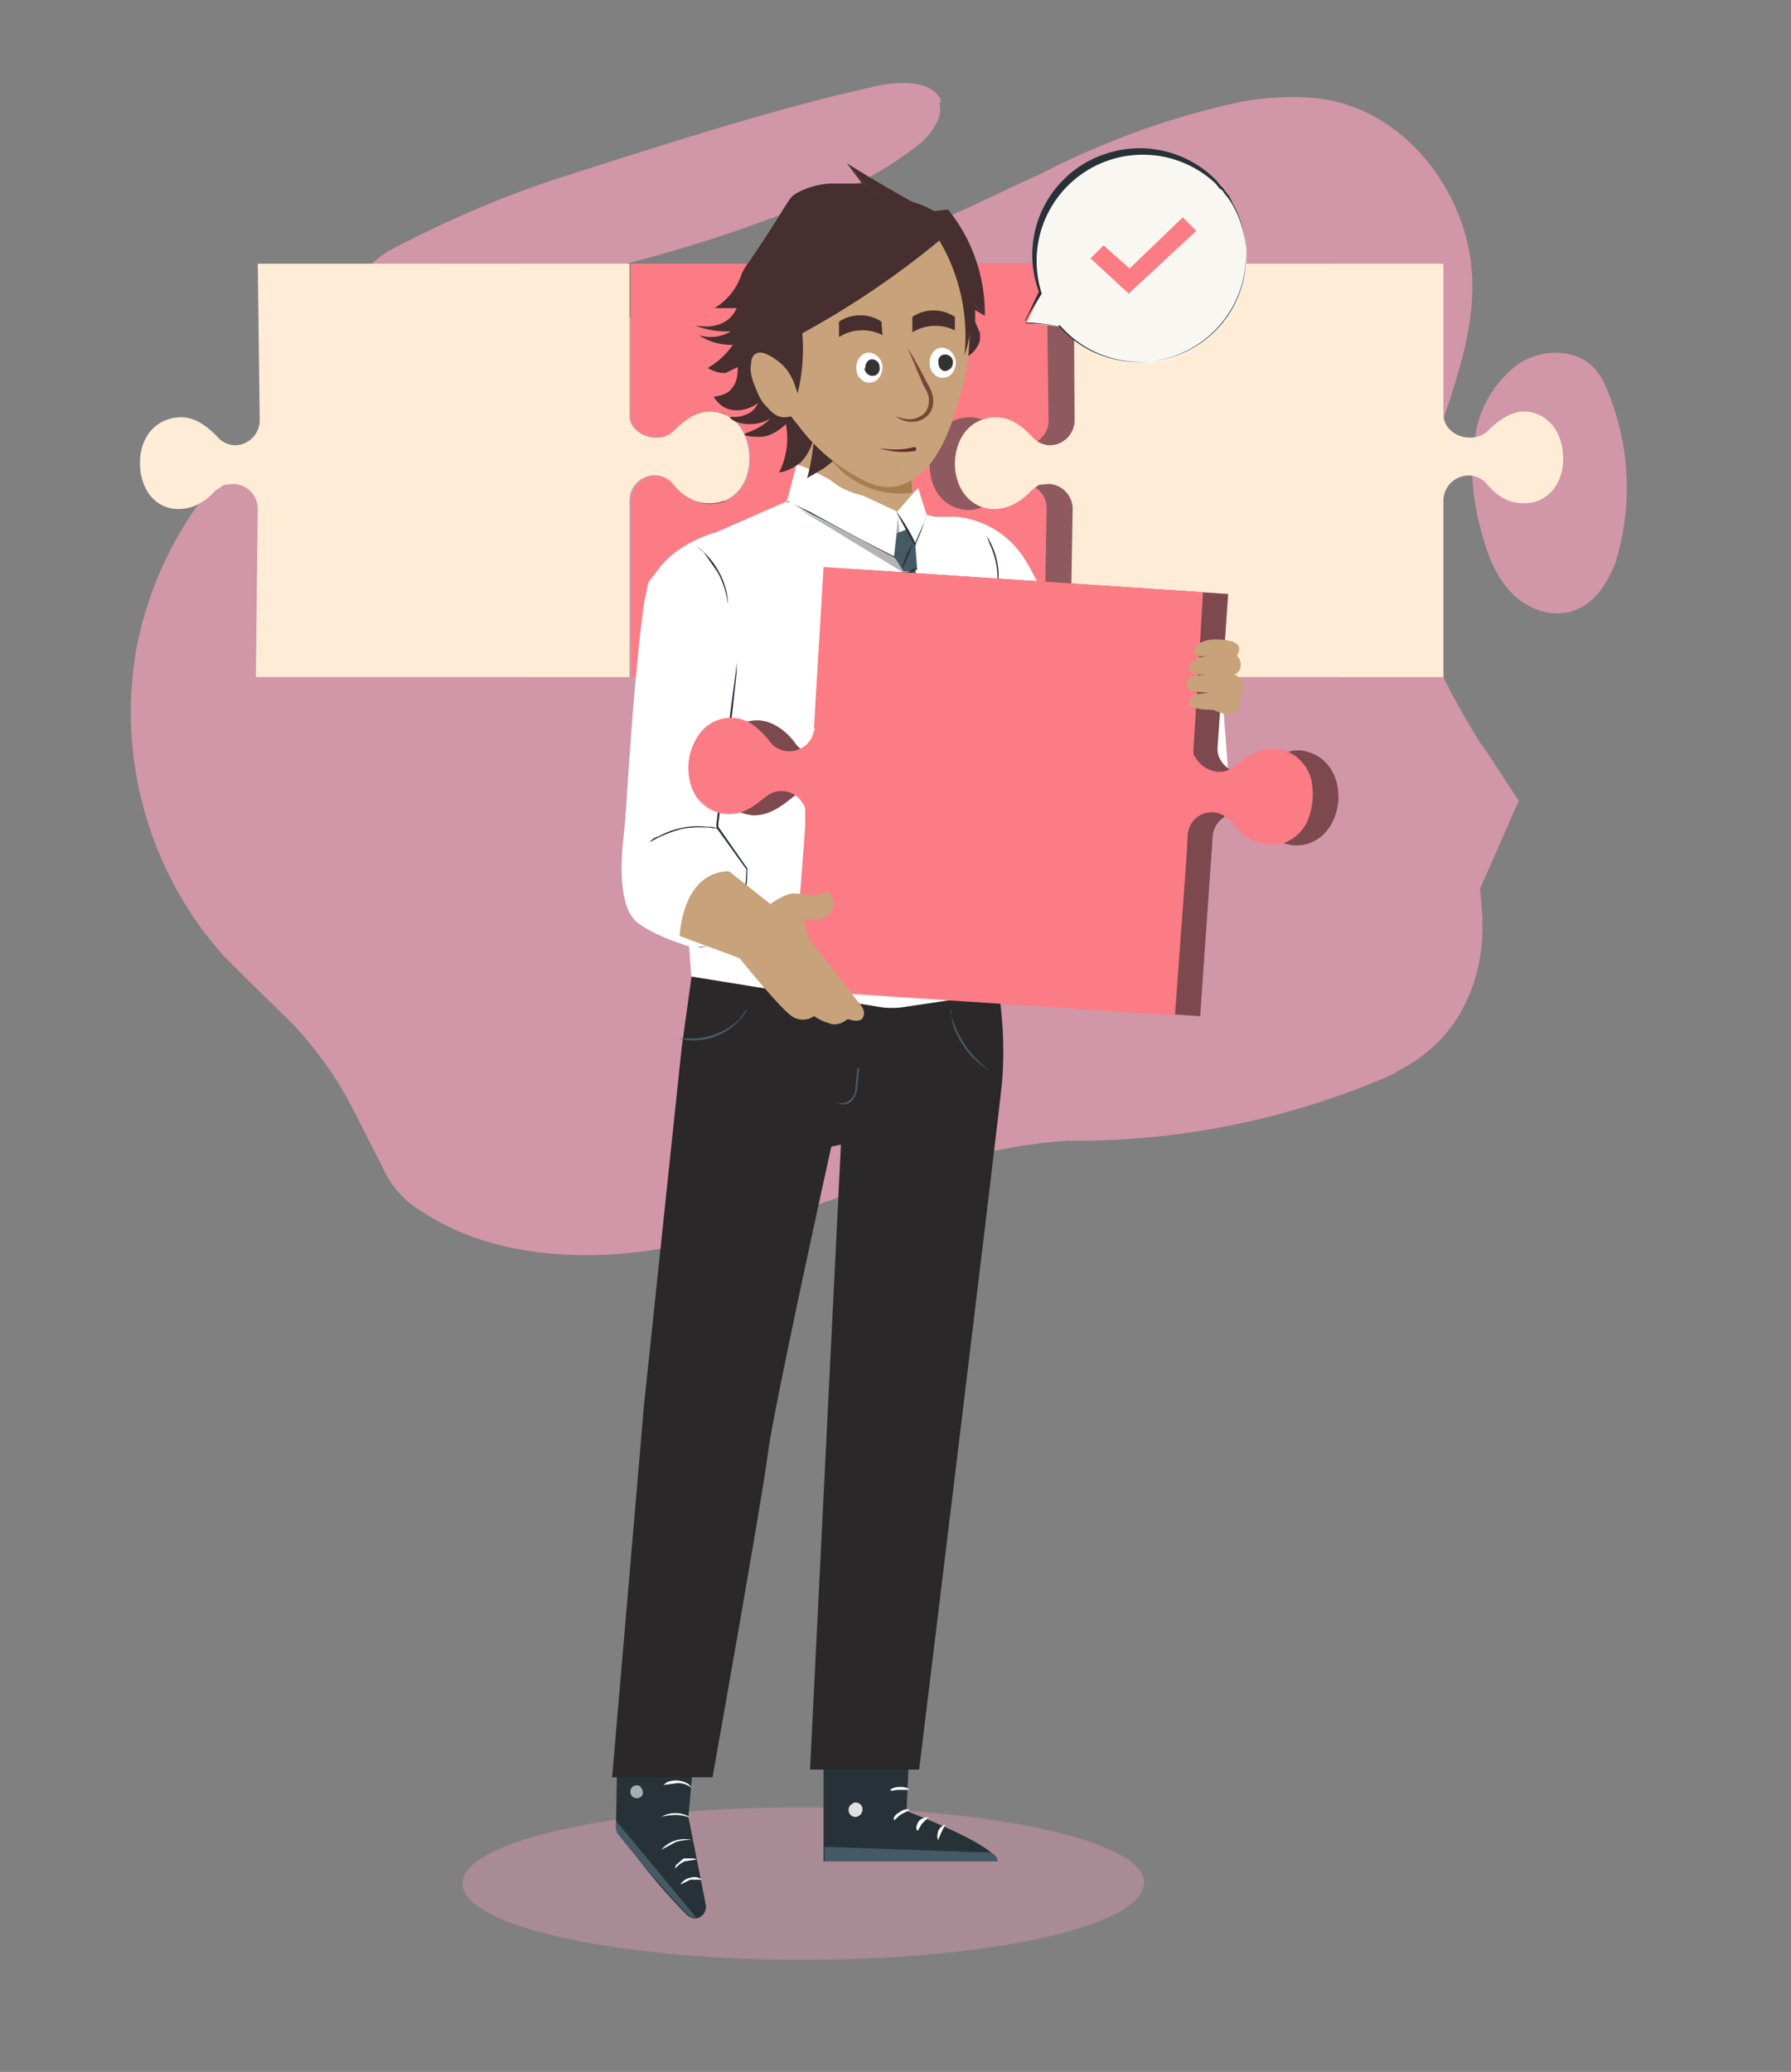 <!--Generator: Adobe Illustrator 16.0.0, SVG Export Plug-In . SVG Version: 6.00 Build 0)-->
<svg xmlns="http://www.w3.org/2000/svg" viewBox="-9.5 -8.5 185.5 214.5" enable-background="new -9.5 -8.5 185.5 214.5" xml:space="preserve">
  <rect x="-9.5" y="-8.5" width="185.5" height="214.5" fill="#808080" stroke="none"/>
  <path opacity=".5" fill="#D196A8" enable-background="new" d="M73.7 194.4c19.5 0 35.3-3.5 35.3-8 0-4.3-15.8-7.8-35.3-7.8s-35.3 3.5-35.3 7.9 15.8 7.9 35.3 7.9z"/>
  <path fill="#D196A8" d="M88 2C87.2-.1 84.1-.1 81.8.3c-10.7 2.3-22.6 6.2-33 9.5-6.2 2-12.2 4.6-17.9 7.6-1.7 1-3.7 2.8-2.7 4.5.7 1.3 2.4 1.3 3.8 1.1 14.7-1.5 29.3-5.1 43-10.7a37 37 0 0 0 11-6.1c1-1 2.2-2.5 1.8-4zm56 83.9c.2 3.1-.2 6.5-1.8 9.6v.1l-.1.1-.3.6a15.3 15.3 0 0 1-6 5.8l-1.2.7a82.1 82.1 0 0 1-33.5 6.8c-3.1.2-6.2.7-9.2 1.4-10.3 2.4-20 7-30.4 9.3-9.3 2-19.8 1.7-27.5-3.5-1.7-1-3-2.6-3.8-4.3l-2.8-5.5-.4-.8a38 38 0 0 0-4.6-6.9 29.8 29.8 0 0 0-1.8-2l-4.8-4.7-.4-.4-.4-.4-1.3-1.3a37.9 37.9 0 0 1-9.1-31.7 37.8 37.8 0 0 1 26.1-29.2c6.5-2.1 13.5-3 20.3-4.3a175 175 0 0 0 40-12.4l6.4-3 .7-.3A83.5 83.5 0 0 1 119.2 2c3.2-.5 6.5-.7 9.6 0 8.3 2 14.2 10.5 14.2 19.1 0 9.8-6.4 18.8-6.2 28.5 0 3.5 1 6.9 2.3 10 1.3 3.1 3 6 4.7 8.8l.4.5 3.6 5.5-4 9.1.2 2.4z"/>
  <path fill="#D196A8" d="M157.4 33c-.5-1.4-1-2.7-2.1-3.7-2-1.8-5.5-1.6-7.7 0a11.5 11.5 0 0 0-4.2 6.7c-.7 4.2-.5 7.1.8 11.5.6 2.1 1.6 4.3 3.3 5.8s4.2 2.2 6.3 1.3c2-.8 3.2-2.8 4-4.8a26.1 26.1 0 0 0-.4-16.8z"/>
  <path fill="#D196A8" enable-background="new" d="M137 63.5A44.3 44.3 0 0 1 93 108c-24.3 0-44-20-44-44.5S68.7 19 93 19s44 20 44 44.5z"/>
  <defs>
    <filter id="a" filterUnits="userSpaceOnUse" x="0" y="180.7" width="162.6" height=".7">
      <feColorMatrix values="1 0 0 0 0 0 1 0 0 0 0 0 1 0 0 0 0 0 1 0"/>
    </filter>
  </defs>
  <mask maskUnits="userSpaceOnUse" x="0" y="180.7" width="162.6" height=".7" id="b">
    <path fill="#FFF" filter="url(#a)" d="M0 181h162.6H0z"/>
    <path fill="#FFF" d="M126 181H0h126z"/>
  </mask>
  <path mask="url(#b)" fill="#682136" d="M0 181.3h162.6v-.6H0v.7zm126-.3v.3-.6h-.7c-.1 0 0 0 0 0h-1.5c-.1 0 0 0 0 0h-.6c-.1 0 0 0 0 0h-.7c-.1 0 0 0 0 0h-.1c-.1 0 0 0 0 0h-.6c-.1 0 0 0 0 0h-1.5c-.1 0 0 0 0 0h-1.5c-.1 0 0 0 0 0h-.3c-.1 0 0 0 0 0H81.2v.6H118c.1 0 0 0 0 0h.4c.1 0 0 0 0 0h.4c.1 0 0 0 0 0h1c.1 0 0 0 0 0h.7c.1 0 0 0 0 0h.5c.1 0 0 0 0 0h1.5c.1 0 0 0 0 0h.1c.1 0 0 0 0 0h.1c.1 0 0 0 0 0h.7c.1 0 0 0 0 0h.6c.1 0 0 0 0 0h1.5c.1 0 0 0 0 0h.6v-.6.3zm-44.7-.3H5.2c-.1 0 0 0 0 0h-1c-.1 0 0 0 0 0h-.4c-.1 0 0 0 0 0h-.3c-.1 0 0 0 0 0H3c-.1 0 0 0 0 0h-.4c-.1 0 0 0 0 0h-.5c-.1 0 0 0 0 0h-.5c-.1 0 0 0 0 0h-.1c-.1 0 0 0 0 0H.9c-.1 0 0 0 0 0H.4c-.1 0 0 0 0 0H.2c-.1 0 0 0 0 0H0c-.1 0 0 0 0 0v.6h.4c.1 0 0 0 0 0h.2c.1 0 0 0 0 0H1c.1 0 0 0 0 0h.5c.1 0 0 0 0 0h.2c.1 0 0 0 0 0h.1c.1 0 0 0 0 0h.5c.1 0 0 0 0 0h1.3c.1 0 0 0 0 0h2.7c.1 0 0 0 0 0h75.1v-.7zM0 181v.3h.4c.1 0 0 0 0 0h1.1c.1 0 0 0 0 0h.1c.1 0 0 0 0 0h.1c.1 0 0 0 0 0h.1c.1 0 0 0 0 0h.1c.1 0 0 0 0 0h1.7c.1 0 0 0 0 0h.6c.1 0 0 0 0 0h2.1c.1 0 0 0 0 0h75.1v-.6H6c-.1 0 0 0 0 0h-.9c-.1 0 0 0 0 0h-1c-.1 0 0 0 0 0h-.6c-.1 0 0 0 0 0H3c-.1 0 0 0 0 0H1.6c-.1 0 0 0 0 0h-.1c-.1 0 0 0 0 0h-.1c-.1 0 0 0 0 0H.2c-.1 0 0 0 0 0H0c-.1 0 0 0 0 0v.3zm81.3.3h36.4c.1 0 0 0 0 0h3c.1 0 0 0 0 0h.8c.1 0 0 0 0 0h.4c.1 0 0 0 0 0h1c.1 0 0 0 0 0h1.5c.1 0 0 0 0 0h.2c.1 0 0 0 0 0h.3c.1 0 0 0 0 0h1.1c.1 0 0 0 0 0h.1v-.6.7-.7h-.4c-.1 0 0 0 0 0h-.1c-.1 0 0 0 0 0h-.1c-.1 0 0 0 0 0h-.2c-.1 0 0 0 0 0h-.5c-.1 0 0 0 0 0h-2.1c-.1 0 0 0 0 0h-1c-.1 0 0 0 0 0h-.4c-.1 0 0 0 0 0h-.3c-.1 0 0 0 0 0h-.5c-.1 0 0 0 0 0h-2.9c-.1 0 0 0 0 0h-.8c-.1 0 0 0 0 0H81.2v.7z"/>
  <path opacity=".3" enable-background="new" d="M17.2 61.6s2.4-26.5 3.6-29.9c1.2-3.3 11.6-6.4 11.6-6.4l2.8-2.5 1-2.4v-1.6h8.1l1 42.8H17.2zm84 0s2.5-26.5 3.6-29.9c1.2-3.3 11.6-6.4 11.6-6.4l2.8-2.5 1-2.4v-1.6h8.1l1 42.8h-28.1z"/>
  <path fill="#7E4A4E" fill-opacity=".8" d="M99.3 41.6c-.7 0-2.9-.3-3.4.2-.8.8-.6 2.5-2.2 2.5-2.4 0-4.1-2-4-4.9s1.7-4.7 4.2-4.7c1.6 0 1.1 2.5 2.2 2.9.6.2 2.6 0 3.3 0a2.5 2.5 0 0 0 2.4-1.5c.2-.3.2-.6.2-1l-.1-16.3H58.8v15.6c0 1.4 1.3 2.4 2.7 2.5a2.5 2.5 0 0 0 1.9-.8c.8-.8 2.2-2 3.7-2 2.5.1 4.2 2.1 4.1 5s-1.8 4.6-4.3 4.6c-1.5 0-2.9-1.2-3.6-2a2.5 2.5 0 0 0-4.5 1.6v18.3h42.7l.4-17.4a2.6 2.6 0 0 0-2.6-2.6z"/>
  <path fill="#FB7C85" d="M96.4 41.6a2.5 2.5 0 0 0-1.9.7c-.7.8-2.1 2-3.7 2-2.5-.1-4.1-2.1-4-4.9s1.7-4.7 4.2-4.7c1.6 0 2.9 1.2 3.6 2a2.5 2.5 0 0 0 3.7.2c.5-.5.8-1.1.8-1.8l-.2-16.3H55.8v15.6c0 1.4 1.4 2.4 2.8 2.5l1-.2.9-.6c.7-.8 2.1-2 3.7-2 2.5.1 4.1 2.1 4 5 0 2.7-1.7 4.6-4.2 4.6-1.6 0-3-1.2-3.6-2a2.5 2.5 0 0 0-3.7-.2 2.6 2.6 0 0 0-.8 1.8v18.3h42.7l.3-17.4a2.5 2.5 0 0 0-1.5-2.4c-.3-.2-.6-.2-1-.2z"/>
  <path fill="#FEECD6" d="M17.4 35a2.6 2.6 0 0 1-2.6 2.6 2.5 2.5 0 0 1-1.8-.9c-.8-.8-2.1-2-3.7-2-2.5 0-4.3 1.9-4.3 4.7 0 2.8 1.6 4.8 4 4.8 1.7 0 3-1 3.8-1.9l.9-.6 1-.1a2.6 2.6 0 0 1 2.5 2.6L17 61.6h38.7V43.3a2.6 2.6 0 0 1 1.6-2.4 2.5 2.5 0 0 1 2.9.7c.7.9 2 2 3.6 2 2.5.1 4.3-1.8 4.3-4.6s-1.6-4.8-4-4.9c-1.7 0-3 1.2-3.8 2a2.5 2.5 0 0 1-1.9.7c-1.4 0-2.8-1-2.7-2.4V18.8H17.2l.2 16.3zm84.4 0a2.6 2.6 0 0 1-2.6 2.6 2.5 2.5 0 0 1-1.8-.9c-.8-.8-2-2-3.7-2-2.5 0-4.2 1.9-4.3 4.7 0 2.8 1.7 4.8 4.1 4.8 1.6 0 3-1 3.8-1.9l.8-.6 1-.1a2.6 2.6 0 0 1 2.5 2.6l-.3 17.4H140V43.3a2.6 2.6 0 0 1 1.7-2.4 2.5 2.5 0 0 1 2.8.7c.7.9 2 2 3.7 2 2.4.1 4.2-1.8 4.2-4.6s-1.6-4.8-4-4.9c-1.6 0-3 1.2-3.8 2a2.5 2.5 0 0 1-1.9.7c-1.4 0-2.7-1-2.7-2.4V18.8h-38.3l.1 16.3z"/>
  <path fill="#F9F7F1" d="m96.8 25 1.5-3.1a11 11 0 1 1 2 3.4l-3.5-.4z"/>
  <path fill="#263238" d="M96.8 25h.9l2.6.2-.2-.2.2.2a11 11 0 0 0 11.8 3.2 10.9 10.9 0 0 0 6-15.8l-.4-.6-.4-.5-.2-.3-.3-.2-.4-.5a11 11 0 0 0-18 11.4L97.1 24l-.3.6-.1.2v-.2l.3-.6 1.1-2.3a11 11 0 0 1 7-14.3 11.1 11.1 0 0 1 11.4 2.8l.4.5.3.3.2.3.4.5.3.6a11.1 11.1 0 0 1-18 12.8h.1l-2.7-.3h-.8z"/>
  <path fill="#FB7C85" d="m103.4 18.3 1.4-1.4 2.7 2.4L113 14l1.4 1.4-7 6.5-4-3.7z"/>
  <path fill="#263238" d="m84.8 169.7-.4 9.3s9.3 3.5 9.4 5.2h-18v-14.5h9z"/>
  <path fill="#E0E0E0" d="M78.9 178.2a.7.7 0 0 0-.5.8.7.7 0 0 0 .8.6.8.8 0 0 0 .6-1 .7.7 0 0 0-1-.4"/>
  <path fill="#455A64" d="M75.9 184.1v-1.4l17.2.6s.8.3.7.9h-18z"/>
  <path fill="#FFF" d="m84.7 178.9-.8.4c-.5.3-.7.7-.8.6s0-.5.6-.8c.5-.4 1-.3 1-.2zm1.9.8-.6.6c-.3.4-.4.8-.5.7-.1 0-.2-.5.2-1 .4-.4 1-.4 1-.3zm1.1 2.3c-.1 0-.2-.5 0-1 .2-.4.6-.6.7-.6l-.4.8-.3.7zm-3.1-5.2h-1c-.5 0-.8.2-.9 0 0 0 .3-.3 1-.3s1 .2.9.3z"/>
  <path fill="#263238" d="m62.8 168.5-1 11.1 1.8 9.1a1.2 1.2 0 0 1-.2.9 1.1 1.1 0 0 1-.8.5 1.2 1.2 0 0 1-1-.4 58.8 58.8 0 0 1-7.3-9l.2-11.9 8.3-.3z"/>
  <path fill="#455A64" d="m62.6 190-8.3-10v.4c0 .4 0 .8.3 1.1A118.2 118.2 0 0 0 62 190h.6z"/>
  <path fill="#FFF" d="M56.8 176.5a.7.7 0 0 1 .2.9.7.7 0 0 1-1 .1.7.7 0 0 1 0-1 .7.7 0 0 1 .9 0" opacity=".6"/>
  <path fill="#FFF" d="M60.4 185c.2-.3.6-.6 1-.8l1.3-.2-.4-.1h-1l-.8.7-.1.4zm.6 1.6 1-.5h1.2a1.3 1.3 0 0 0-1.2-.2c-.6.1-1 .6-1 .7zm-2-3.6 1.5-.8c1-.3 1.7-.2 1.7-.2a3.2 3.2 0 0 0-3.2 1zm0-3.4s.7-.2 1.5-.2 1.4.3 1.4.2a2.9 2.9 0 0 0-2.9 0zm.2-3.3 1.5-.2c.9 0 1.4.5 1.5.5l-.4-.4a2.5 2.5 0 0 0-2.2-.2l-.4.3zm1.6-.8v-.4a3 3 0 0 0-.3-1.2c0-.2-.2-.5-.5-.6a.5.5 0 0 0-.5 0l-.2.5a1.6 1.6 0 0 0 1.3 1.6 1.9 1.9 0 0 0 2-.8.6.6 0 0 0 0-.6.5.5 0 0 0-.5-.2 1 1 0 0 0-.7.3c-.4.2-.7.5-.9.8l-.2.4 1.1-1c.2-.2.5-.3.7-.3h.2v.1a.5.5 0 0 1 0 .4 1.7 1.7 0 0 1-1.7.7 1.4 1.4 0 0 1-1.1-1.3v-.4h.4l.4.5c.3.5.4 1 .5 1.5z"/>
  <path fill="#2A2829" d="M93.5 91.7c.8 3.8 1.1 7.7.8 11.7-.2 2.5-8.6 71.3-8.6 71.3H74.4l3.2-64.7-1 .2s-6.1 27.6-6.6 32c-.5 4.1-5.7 33.3-5.7 33.3H53.9l3.3-38.5 3.9-37 1.5-10.8 30.9 2.5z"/>
  <path fill="#455A64" d="m77.2 105.6.3.2a1.3 1.3 0 0 0 1.1-.2 2.2 2.2 0 0 0 .7-1.5l.2-2a184.4 184.4 0 0 0-.2 0l-.2 2c0 .5-.2 1-.6 1.3a1.3 1.3 0 0 1-1 .3 2 2 0 0 1-.3 0zM60.5 99h.3l1 .2a6.5 6.5 0 0 0 6-3V96l-.7 1a7.2 7.2 0 0 1-5.4 2h-1.2zM89 96l.1 1.2a8.5 8.5 0 0 0 4 5.2s-1.5-1-2.7-2.8a11 11 0 0 1-1.5-3.5z"/>
  <path fill="#C8A27A" d="M78.5 15.3h.4a8.9 8.9 0 0 1 9.3 7.7c.5 4.3-2.8 8-2.7 10.2.2 4.8-.7 6.8-.7 6.8l.7 5.7L74 46l-2-20.8c-.7-4.9 1.6-9.4 6.6-10z"/>
  <path fill="#6F4439" d="M84.9 40c-2.3.1-4.5-.4-6.4-1.5 0 0 1.7 3.4 6.4 2.7V40z"/>
  <path fill="#263238" d="M87 27.4c0 .2 0 .3-.2.5l-.4.2a.6.6 0 0 1-.7-.6.7.7 0 0 1 .6-.7.6.6 0 0 1 .5.2.7.7 0 0 1 .2.4zm.3-2c-.1 0-.7-.3-1.4-.3s-1.2.5-1.3.4l.2-.4a1.9 1.9 0 0 1 2.2 0c.2 0 .3.2.3.3zm-7.1 2.2a.7.7 0 0 1-.6.7.7.7 0 0 1-.5-.1.7.7 0 0 1-.2-.5.7.7 0 0 1 .6-.7.6.6 0 0 1 .5.1.7.7 0 0 1 .2.5zm-.2-1.7s-.5-.3-1.3-.3c-.7 0-1.2.5-1.3.4s0-.2.3-.4a1.9 1.9 0 0 1 2 0c.3 0 .4.2.4.3zm3 5.3 1.2-.3c.2 0 .3 0 .4-.2 0-.2 0-.4-.2-.6l-.6-1.4c-.9-2-1.5-3.6-1.4-3.6l1.7 3.5.6 1.4c.1.2.2.5.1.8a.5.5 0 0 1-.3.2l-.3.1H83zM80.6 23c-.1.2-.8 0-1.5 0-.8 0-1.4.2-1.5 0 0 0 0-.2.3-.4a2.3 2.3 0 0 1 2.3 0l.4.4zm6.5-.6h-1.4c-.8 0-1.4.2-1.5 0 0 0 0-.2.3-.4a2.5 2.5 0 0 1 2.4 0c.2 0 .3.3.2.4z"/>
  <path fill="#2A2829" d="M87.6 20.8s-1.4-2.9-2.9-3.5c-1.8-.8-2.4 1.2-4.1.8-1.7-.4-3.4-1.1-5 .3-1.8 1.4-.9 2.4-.9 4.5 0 8.6-1.5 11.1-2.1 7 0-.3-1.3-.6-1.6-2.5a21 21 0 0 1-.2-7 6.8 6.8 0 0 1 2.6-3.8c2.3-1.8 5.5-2 7.7-2s6.5 2.5 6.5 6.2z"/>
  <path fill="#AE7461" d="M72.9 29.8a1.3 1.3 0 0 0-1-1c-.1-.1-.3-.2-.5-.1-.9.1-1.8.7-1.7 2.5.3 3.2 3.5 2.3 3.5 2.2l-.3-3.6z"/>
  <path fill="#6F4439" d="m72.4 32.2-.2.1c0 .1-.2.1-.4 0-.3 0-.7-.5-.7-1.1a1.9 1.9 0 0 1 .2-1.1l.3-.2a.3.3 0 0 1 .3 0v.2s.1 0 0-.1v-.2a.4.4 0 0 0-.4 0 .8.8 0 0 0-.5.5 2 2 0 0 0-.2.9c.1.7.5 1.3 1 1.3a.6.6 0 0 0 .5 0v-.3z"/>
  <path fill="#2A2829" d="m72.6 23.5 1.4.6a1 1 0 0 0 1.2-.8v-.7c.2-.2.6-.1.9-.1 1 0 2-1 2.2-2a.8.8 0 0 0 1.1.2l.8-.8a1.3 1.3 0 0 1 1-.6l.8.1c.4 0 .6-.5.6-1 0-.4 0-.9.4-1.1.4-.3.8-.2 1.2-.1.4 0 1-.1 1-.5a.8.8 0 0 0-.2-.6 2.1 2.1 0 0 0-2.5-.7 2.9 2.9 0 0 0-5.3-.2 3 3 0 0 0-4.6 1.2 2.1 2.1 0 0 0-2.2 3.2 2 2 0 0 0-1 1.6c0 .7.7 1.4 1.3 1.2a1.2 1.2 0 0 0 2 1"/>
  <path fill="#455A64" d="M82.8 16.4v.2l-.2.7-.7.8c-.4.3-.9.4-1.3.4a1.2 1.2 0 0 1 0 .9l-.5.8-.3.4-.6.2a1.2 1.2 0 0 1-1-.3h.1a2.4 2.4 0 0 1-1 1.7c-.2.2-.6.4-1 .4s-.7 0-1-.2c-.1.4-.4.7-.7 1a1.4 1.4 0 0 1-1.1.4 1.8 1.8 0 0 1-1.5-1.3h.1c-.3.2-.7.3-1.1.2-.3 0-.6-.1-.8-.3l-.4-.4v-.2c0 .2.2.4.4.5.3.2.5.3.8.3.4 0 .7 0 1-.2h.1c0 .3.3.6.5.9s.5.3.9.4a1.3 1.3 0 0 0 1-.4c.3-.2.5-.6.7-1l1 .1c.4 0 .8-.1 1-.4a2.3 2.3 0 0 0 1-1.6v-.1a1 1 0 0 0 1.4.2l.3-.4c.3-.2.4-.5.6-.8a1 1 0 0 0 0-.8c.5-.1 1-.2 1.3-.5a2.4 2.4 0 0 0 1-1.6z"/>
  <path fill="#263238" d="M83 33.7c0-.1-.9 0-1.6-.5-.7-.5-.9-1.4-1-1.3v.5c.1.5.4 1 .8 1.2.3.3.8.4 1.3.3.3 0 .5-.2.5-.2z"/>
  <path fill="#FFF" d="m117 61.9-12.3 9.5s-1.6-7.1-6-17.8a22.2 22.2 0 0 0-2-4.1 9.4 9.4 0 0 0-7.2-4.5h-2.2l-.8-.2-1-2.7-2 2.4L73 39.6l-1 3.8-7.3 3.2S58 48.2 57.2 54c-1 6.7-1.9 22-1.9 22l8.4-4.3-2 15.3.4 5.6 19.2 3.1c1 .2 2.1.2 3.2 0l9.4-1.4 1.2-2.7-1.1-17v-1.1c1.2 3 3.9 9.3 6.7 10.3 2.7 1 17-12.4 17-12.4L117 62z"/>
  <path fill="#FFF" d="M73.1 39.6s1.2.3 4.1 2l6.2 2.9-.2 4.6-11-5.5M85.6 42l-2.2 2.5 1.2 5 1.9-4.5"/>
  <path d="m83.5 45 .6 5.8-11-6.7 10 5 .4-4.1z" opacity=".3"/>
  <path fill="#455A64" d="M83.4 66.2c-.2-4.3.5-15.4.5-15.4l1.4-.3c1.9 8 3 16 3.7 24 .4 5.4.4 11.6.4 11.6l-2.8 6.2-3.2-6.2s.2-14.6 0-19.9z"/>
  <path fill="#263238" d="m62.6 48 .8.7 1.4 2c.4.7.7 1.5.9 2.3l.2 1v-.2l-.1-.8a8.2 8.2 0 0 0-3.2-5z"/>
  <path fill="#455A64" d="m83.4 46.7 1-.4.9 1.6.2 2.6-1.4.2-1-1.6.3-2.4z"/>
  <path fill="#263238" d="M94 54.5a522.5 522.5 0 0 0 0 12.7V54.5zM83.3 44.4a66 66 0 0 0 1.8 3.3l.1.2.1.2v-.2a18.4 18.4 0 0 0 1.2-3.3l-.3 1-1 2.3h.2l-.1-.2a19.2 19.2 0 0 0-2-3.3zm-11.2-1 .2.1.4.2 1.6.9 5.4 2.8 3.6 1.9v-4.7 4.6a244.2 244.2 0 0 1-8.9-4.7l-1.7-.8-.4-.2H72zM92.7 47l.3.8c.6 1.3.9 2.7.8 4.1v1-.3l.1-.7a7.7 7.7 0 0 0-1.2-4.9zm-8.3 4 .6-.3c.3-.1.5-.4.4-.4l-.5.2-.5.4z"/>
  <path fill="#263238" d="m84 50.3.6-1.3.5-1.4-.7 1.3-.5 1.4z"/>
  <path fill="#FFF" d="M61.5 48.3S58 50.7 57.6 52c-.4 1.3-2.2 23.3-2.5 26-.3 2.5-.6 7.4 1.4 9 2 1.6 6.4 2.8 6.4 2.8l4-8.3-2.1-4.5 2-16.7-5.3-12.1z"/>
  <path fill="#263238" d="M61.9 89.6h.8c.8 0 1.6-.3 2.2-.8A6 6 0 0 0 67 86c.5-1.5.8-3 .8-4.5l-3.1-4.3v-.4l1.5-12 .5-3.7.1-1v-.3 1.3l-.4 3.7-1.5 12v.3l3 4.3a12 12 0 0 1-.8 4.6 6 6 0 0 1-2.1 2.9l-1.3.5-.3.1h-.2l-.5.1H62z"/>
  <path fill="#263238" d="M57.8 78.7c.2-.3.5-.5.9-.6a8.4 8.4 0 0 1 5.1-1c.4 0 .7 0 1 .2-1.1-.2-2.4-.2-3.6 0-1.2.3-2.4.8-3.4 1.4z"/>
  <path fill="#2A2829" d="M77.6 67a2.6 2.6 0 0 1-4.7 1.5c-.7-1-2-2.2-3.6-2.4-2.5-.2-4.5 1.7-4.7 4.5-.3 2.9 1.3 5 3.8 5.3 1.7.1 3.1-1 4-1.7a2.6 2.6 0 0 1 2-.7 2.6 2.6 0 0 1 2.4 2.9L75.2 94l39.6 2.7 1.3-18.7a2.6 2.6 0 0 1 1-1.8 2.6 2.6 0 0 1 3.7.4c.7 1 2 2.2 3.6 2.4 2.5.2 4.4-1.7 4.7-4.5.2-2.9-1.4-5-3.9-5.3-1.6-.1-3 1-4 1.7a2.6 2.6 0 0 1-2 .7c-1.4-.1-2.7-1.3-2.6-2.7l1.1-15.9-39.2-2.6-1 16.6z"/>
  <path fill="#FB7C85" d="M77.6 67a2.6 2.6 0 0 1-4.7 1.5c-.7-1-2-2.2-3.6-2.4-2.5-.2-4.5 1.7-4.7 4.5-.3 2.9 1.3 5 3.8 5.3 1.7.1 3.1-1 4-1.7a2.6 2.6 0 0 1 2-.7 2.6 2.6 0 0 1 2.4 2.9L75.2 94l39.6 2.7 1.3-18.7a2.6 2.6 0 0 1 2.8-2.4 2.6 2.6 0 0 1 1.9 1c.7 1 2 2.2 3.6 2.4 2.5.2 4.4-1.7 4.7-4.5.2-2.9-1.4-5-3.9-5.3-1.6-.1-3 1-4 1.7a2.6 2.6 0 0 1-2 .7c-1.4-.1-2.7-1.3-2.6-2.7l1.1-15.9-39.2-2.6-1 16.6z" opacity=".4"/>
  <path fill="#FB7C85" d="M74.9 66.9a2.6 2.6 0 0 1-4.7 1.4c-.7-1-2-2.2-3.6-2.4-2.5-.2-4.4 1.7-4.7 4.5-.2 2.9 1.3 5 3.9 5.3 1.6.1 3-1 4-1.7a2.6 2.6 0 0 1 3.7.2c.4.6.6 1.3.6 2l-1.6 17.7 39.6 2.7 1.3-18.7a2.6 2.6 0 0 1 4.7-1.4c.7.9 2 2.2 3.6 2.3 2.5.3 4.4-1.6 4.7-4.4s-1.3-5-3.9-5.3c-1.6-.1-3 1-4 1.7a2.6 2.6 0 0 1-1.9.7c-1.4-.2-2.8-1.3-2.6-2.7l1-16-39.2-2.6-1 16.7z"/>
  <path fill="#FB7C85" d="M74.9 66.9v-1.1l.2-3.3.7-12.3 39.2 2.6h.1a4582.4 4582.4 0 0 1-1 16.4c0 .3 0 .5.2.7.3.5.7.9 1.1 1.1.5.3 1 .4 1.6.4.5 0 1-.3 1.4-.6.9-.8 1.9-1.4 3-1.7a4 4 0 0 1 3.3.7c1 .8 1.6 1.8 1.7 3a7 7 0 0 1-.4 3.5 4.3 4.3 0 0 1-2.6 2.5c-.6.1-1.2.2-1.8.1a4 4 0 0 1-1.7-.6c-.5-.3-1-.7-1.4-1.2l-.6-.7-.7-.5a2.5 2.5 0 0 0-3.2.7c-.3.4-.5 1-.5 1.6l-.1 1.9-1.2 16.5h-.1L72.5 94l1-11.6.4-5.4v-1.3c0-.4 0-.8-.3-1.1a2.5 2.5 0 0 0-2-1.2 2.6 2.6 0 0 0-1.7.5l-.4.3a7 7 0 0 1-2 1.3 4.1 4.1 0 0 1-5.4-2.6 6 6 0 0 1 .9-5.5 4 4 0 0 1 5.7-.7c.6.5 1.2 1.1 1.7 1.8a2.6 2.6 0 0 0 4.2-.7l.3-.9v.2a2.6 2.6 0 0 1-4.5 1.5 9.1 9.1 0 0 0-1.8-1.8 4 4 0 0 0-5.5.7A5 5 0 0 0 62 71c0 .6 0 1.3.3 1.9.2.6.6 1.2 1 1.7a4 4 0 0 0 4.2.7c.7-.3 1.3-.7 2-1.2l.4-.4.5-.3 1.2-.2a2.7 2.7 0 0 1 2.2 1.3l.4 1.2V77l-.6 5.4-1 11.5 39.5 2.6 1-16.5.2-1.8a2.8 2.8 0 0 1 4.8-2l.6.8 1.3 1a3.9 3.9 0 0 0 4.8-.4c.5-.4.8-1 1-1.4.5-1.1.6-2.3.4-3.4a4.4 4.4 0 0 0-1.6-2.9 3.8 3.8 0 0 0-2.3-.8l-.9.1c-1 .3-2 .9-2.8 1.7-.5.3-1 .6-1.6.6-.6 0-1.2-.1-1.7-.4a3 3 0 0 1-1.2-1.1l-.2-.9v-.8l.2-3.2.8-12.3h.1l-39.2-2.6-.7 12.2-.2 3.3v1.1z"/>
  <path fill="#C8A27A" d="M70.3 85.1s1.3-1 2.3-1.1c1 0 2.4.3 2.6.2.3-.1 1-.7 1.3-.2s.9 2.2-1.2 2.7h-1.5s.2 1.5.5 2l5.3 6.8s.6.6.3 1.3-1.6.2-1.6.2-1 .9-2 .4c-.5-.1-1-.4-1.5-.7a2 2 0 0 1-2.3 0c-1.3-.9-5.4-6-5.4-6l1.5-5.8 1.7.2z"/>
  <path fill="#C8A27A" d="m66 81.7 4.3 3.4-3.2 5.6-6.2-2.3s.2-6.6 5.1-6.7zm48.2-22.9s.3-1.5 3.4-1c2 .3 1 1.6 1 1.6a1.2 1.2 0 0 1-.3 2h.2s1.6.9.3 2.3a1.4 1.4 0 0 1-.2 1.5c-.7.7-2.4-.2-2.4-.2s-2.4 0-2.5-.6a.9.9 0 0 1 .5-1l1.6-.2s-2 0-2.2-.4c-.4-.8-.3-1.5 2.2-1.4 0 0-1.8 0-2-.4-.3-.4 0-1 .7-1.4l1.2-.2s-1.7.3-1.5-.6z"/>
  <path fill="#BDDEEF" d="M77 32.3c0 2 1.4 3.4 2.9 3.3 1.5-.1 2.6-1.7 2.5-3.6s-1.4-3.4-3-3.3c-1.5.1-2.6 1.8-2.5 3.6z"/>
  <path fill="#2256AA" d="M76.3 42v-1.8V42zm.1-1.8c.3-.2 1-.7 2-.7 1.5 0 2.4 1.1 2.6 1.3"/>
  <path fill="#C1BC80" d="m77.5 41.6.6-1.7-.6 1.7zm.6-1.7c.8 0 2 .1 3.4.7l-3.4-.7z"/>
  <path fill="none" stroke="#45515B" stroke-width="1.7" stroke-miterlimit="10" d="m77.5 41.6.6-1.7c.8 0 2 .1 3.4.7"/>
  <path fill="#C8A27A" d="M84 42.7c-1.9.8-8.7.4-9.2-5 0-.7.8-.6.9-1.5 4 0 7 .7 7.5 1.8l.2 1c.2 1 0 1.7 0 1.8"/>
  <path fill="#A77D50" d="M85 42.5s-5 1-8.5-3.5c0-.6-.9-.8-.9-1.5l.1-1.3c4.5 0 8 .8 8.5 2l.3 1c.1.8.5 1.5.4 1.9"/>
  <path fill="#462F2E" d="m78.2 8.4 1.6 2.1h-3a8 8 0 0 0-3.8 1c-.7.4-.8.8-2.4 3.3-3 4.7-2.8 4-3.3 5.1a6.4 6.4 0 0 1-2.8 3.5h2.3c-.2.4-.4.8-.8 1.1-1.4 1.2-3.3.7-3.5.7a8.8 8.8 0 0 0 3.7.6 4 4 0 0 1-3.3.4 6 6 0 0 0 3.5 1 8 8 0 0 1-2.6 2.4c.2.1 1 .6 1.9.5l1.2-.6s.2 1.7-1 2.6c-.6.4-1.2.4-1.5.5.2.2.6.9 1.4 1.2 1.6.6 3.2-.5 3.2-.6a2 2 0 0 1-1.2 1.2c-.8.4-1.6.2-1.7.3 0 .2 1 .8 2.2.7 1 0 1.7-.4 2-.6a5 5 0 0 1-.8.7c-1 .7-1.9.8-1.9 1 0 .1 1 .3 2 .2 1.1-.2 2-1 2.3-1.3a7.9 7.9 0 0 1-.7 5c.4 0 1.3-.3 2.2-1 1-1 1.3-2.2 1.4-2.6a21.1 21.1 0 0 1-.7 4.2l1.7-1c3.5-2.5 3.2-4.5 6.2-7.3.5-.5 3.4-3.1 7.7-4l.8-.2c.7-.3 1.3-1 1.5-1.8V26l-.5-1.2v-1.2l1 .6"/>
  <path fill="#462F2E" d="M92.5 24.2a17.1 17.1 0 0 0-3.8-11l-1.9.2a160 160 0 0 1-8.6-5"/>
  <path fill="#C8A27A" d="M83 41.9c-1.7.2-3-.6-4.7-1.6a19 19 0 0 1-5-4.6c-.8-1-2-2.4-3-4.5-1.1-2.3-2.6-5.2-2-8.8A12 12 0 0 1 82 13c3.8.5 6.2 2.7 7 3.5"/>
  <path fill="#C8A27A" d="M88.9 16.5a22.7 22.7 0 0 1 .8 16.7c-1.3 4.9-3 6.5-3.5 7-.6.5-1.6 1.5-3.2 1.7"/>
  <path fill="#FFF" d="M86.8 29.2c0 .8.7 1.5 1.4 1.4.8 0 1.3-.8 1.3-1.6-.1-.9-.7-1.5-1.5-1.5-.7 0-1.3.8-1.2 1.7z"/>
  <path fill="#333" d="M87.7 29.1c0 .5.4.9.8.8s.7-.4.7-.9-.4-.8-.8-.8c-.5 0-.8.4-.7.9z"/>
  <path fill="#FFF" d="M79.2 29.7c0 .8.7 1.5 1.4 1.4.8 0 1.3-.8 1.3-1.6s-.7-1.5-1.5-1.5c-.7.1-1.3.8-1.2 1.7z"/>
  <path fill="#333" d="M80 29.6c.1.5.5.9 1 .8.3 0 .7-.4.6-.9 0-.5-.4-.8-.8-.8s-.7.4-.7 1z"/>
  <path fill="#462F2E" d="M87.8 16.4A90.4 90.4 0 0 1 73.6 26a19.8 19.8 0 0 1-.9 7.7c-.1-1-.5-2.8-2-4.3-.6-.6-1.4-1.4-2.5-1.3-1 0-1.6.8-1.8 1.1-.1-1.7 0-4.5 1.3-7.7.7-1.6 2.5-6 7.2-8.2 4.5-2.1 11-2 14.1 1.5 1.8 2.2 2 5 2.2 7 .1 2.8-.3 5-.8 6.5a19.6 19.6 0 0 0-2-10.8l-.6-1.1z"/>
  <path fill="#774737" d="m84.5 27.5 1.6 3.8c.3.6.7 1.1.6 1.8 0 .6-.3 1.2-.9 1.5-.8.5-1.7.3-2.5 0 1.1.9 3 .8 3.7-.7.4-1 0-2-.5-2.8a53 53 0 0 0-2-3.6z"/>
  <path fill="#652B28" d="M85.1 37.8c-1.1.3-2.3.3-3.5.1a8 8 0 0 0 3.6.3c.3 0 .2-.5 0-.4z"/>
  <path fill="#462F2E" d="M89.4 24.2v1.5a4.6 4.6 0 0 0-4.4.2v-1.6a4 4 0 0 1 4.4 0zm-7.6.6.1 1.4a4.5 4.5 0 0 0-4.5.2v-1.6a4 4 0 0 1 4.4 0z"/>
  <path fill="#C8A27A" d="M73 34.3c.6-.7.2-1.9-.1-2.7-.2-.6-.6-1.8-1.8-2.7-.4-.3-1.6-1.2-2.3-.8-.4.2-.5.7-.5 1-.1.5-.1 1 .2 1.9.4 1 .7 2 1.5 2.7.4.5 1 1 1.7 1 .1 0 .9 0 1.3-.4z"/>
</svg>
